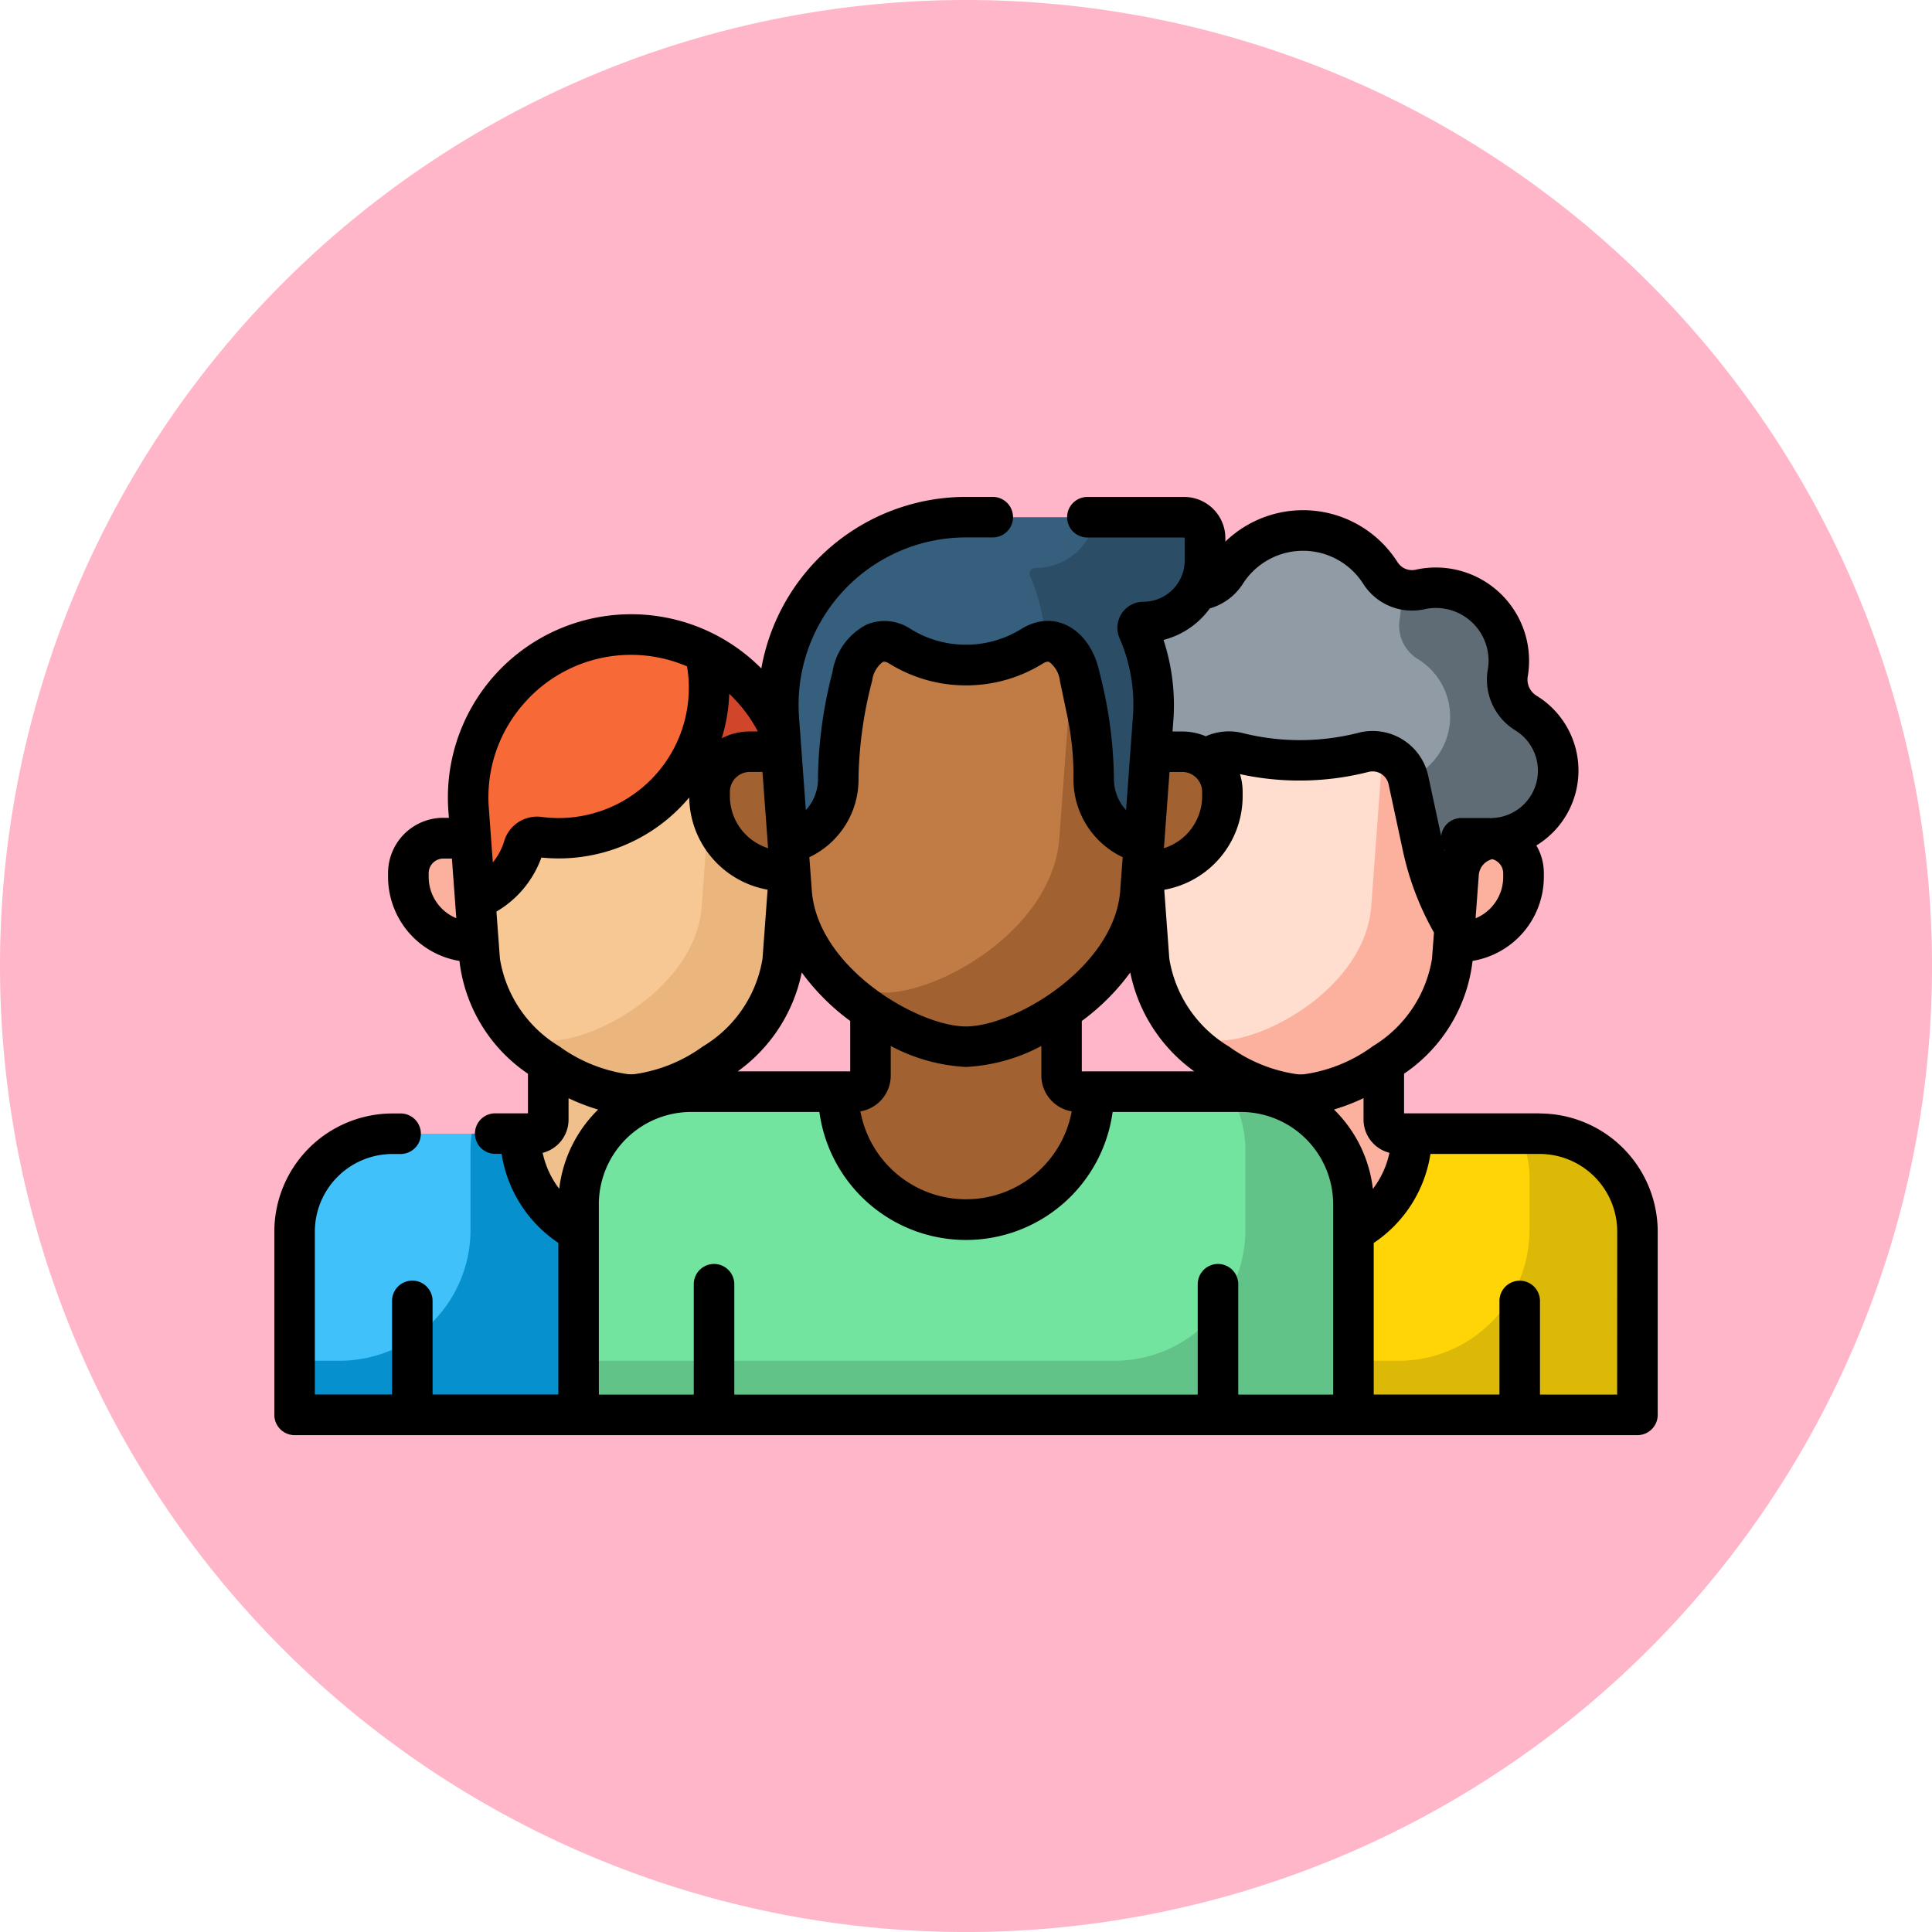 <svg xmlns="http://www.w3.org/2000/svg" width="84.945" height="84.945" viewBox="0 0 84.945 84.945">
  <g id="Grupo_1088060" data-name="Grupo 1088060" transform="translate(-180 -12568)">
    <path id="Trazado_861607" data-name="Trazado 861607" d="M42.473,0A42.473,42.473,0,1,1,0,42.473,42.473,42.473,0,0,1,42.473,0Z" transform="translate(180 12568)" fill="#ffb6c8"/>
    <g id="opinion_1822040" transform="translate(192.062 12549.339)">
      <path id="Trazado_914891" data-name="Trazado 914891" d="M85.579,230.025l.3-4.112-.443-6.011a7.171,7.171,0,0,0-13.676,3.5l.488,6.621c.257,3.491,4.56,5.91,6.664,5.91s6.407-2.419,6.664-5.91Zm0,0" transform="translate(-63.221 -169.148)" fill="#f8c894"/>
      <path id="Trazado_914892" data-name="Trazado 914892" d="M71.764,223.4l.291,3.955a3.609,3.609,0,0,0,2.126-2.316.627.627,0,0,1,.683-.436,6.607,6.607,0,0,0,7.473-6.553,6.63,6.63,0,0,0-.189-1.576A7.172,7.172,0,0,0,71.764,223.4Zm0,0" transform="translate(-63.222 -169.148)" fill="#f76937"/>
      <path id="Trazado_914893" data-name="Trazado 914893" d="M100.2,222.023a7.192,7.192,0,0,0-4.515-3.909,7.208,7.208,0,0,1,.951,1.533l.443,6.011-.3,4.112c-.257,3.491-4.561,5.91-6.664,5.91a5,5,0,0,1-1.617-.329,8.17,8.17,0,0,0,5.181,2.7c2.1,0,6.407-2.419,6.664-5.91l.3-4.112Zm0,0" transform="translate(-77.987 -171.269)" fill="#eab67e"/>
      <path id="Trazado_914894" data-name="Trazado 914894" d="M156.081,227.843a1.765,1.765,0,0,1,1.7-1.281h1.387l-.07-.95a7.205,7.205,0,0,0-3.292-3.433,6.621,6.621,0,0,1-.474,4.467,6.621,6.621,0,0,0,.753,1.2Zm0,0" transform="translate(-136.876 -174.852)" fill="#d1462a"/>
      <path id="Trazado_914895" data-name="Trazado 914895" d="M321.545,230.025l-.3-4.112.443-6.011a7.171,7.171,0,0,1,13.676,3.5l-.488,6.621c-.257,3.491-4.56,5.91-6.664,5.91S321.8,233.515,321.545,230.025Zm0,0" transform="translate(-283.081 -169.148)" fill="#ffdecf"/>
      <path id="Trazado_914896" data-name="Trazado 914896" d="M52.486,295.668h.222l-.336-4.555H51.167a1.534,1.534,0,0,0-1.534,1.535v.168a2.853,2.853,0,0,0,2.853,2.853Zm0,0" transform="translate(-43.737 -235.597)" fill="#fcb19f"/>
      <path id="Trazado_914897" data-name="Trazado 914897" d="M321.384,264.316h-.255l.386-5.242H322.9a1.766,1.766,0,0,1,1.766,1.766v.193A3.284,3.284,0,0,1,321.384,264.316Zm0,0" transform="translate(-282.98 -207.364)" fill="#a16131"/>
      <path id="Trazado_914898" data-name="Trazado 914898" d="M164.369,264.316h.256l-.386-5.242h-1.387a1.766,1.766,0,0,0-1.766,1.766v.193a3.284,3.284,0,0,0,3.283,3.283Zm0,0" transform="translate(-141.95 -207.364)" fill="#a16131"/>
      <path id="Trazado_914899" data-name="Trazado 914899" d="M19.986,380.586a4.951,4.951,0,0,1,4.951-4.951h1.018v-1.248a7.233,7.233,0,0,1-3.652,1.377,7.235,7.235,0,0,1-3.652-1.377v2.48a.616.616,0,0,1-.616.616H11.8a4.3,4.3,0,0,0-4.3,4.3v8.058H19.985Zm0,0" transform="translate(-6.609 -308.977)" fill="#40c1fa"/>
      <path id="Trazado_914900" data-name="Trazado 914900" d="M436.707,295.668h-.222l.335-4.555h1.2a1.535,1.535,0,0,1,1.535,1.535v.168a2.853,2.853,0,0,1-2.853,2.853Zm0,0" transform="translate(-384.633 -235.597)" fill="#fcb19f"/>
      <path id="Trazado_914901" data-name="Trazado 914901" d="M355.118,380.586a4.951,4.951,0,0,0-4.951-4.951h-1.018v-1.248a5.53,5.53,0,0,0,7.3,0v2.48a.616.616,0,0,0,.616.616H363.3a4.3,4.3,0,0,1,4.3,4.3v8.058H355.118Zm0,0" transform="translate(-307.672 -308.977)" fill="#ffd508"/>
      <path id="Trazado_914902" data-name="Trazado 914902" d="M141.723,358.462h-7.172a.709.709,0,0,1-.709-.709V354.9a8.323,8.323,0,0,1-4.2,1.585,8.323,8.323,0,0,1-4.2-1.585v2.854a.709.709,0,0,1-.709.709h-7.172a4.951,4.951,0,0,0-4.951,4.951v9.258h34.069v-9.258A4.951,4.951,0,0,0,141.723,358.462Zm0,0" transform="translate(-99.229 -291.805)" fill="#72e4a0"/>
      <path id="Trazado_914903" data-name="Trazado 914903" d="M22.3,375.763a7.234,7.234,0,0,1-3.652-1.377v2.48a.616.616,0,0,1-.616.616H15.287a5,5,0,0,0-.053.727v3.506a5.751,5.751,0,0,1-5.751,5.751H7.5v2.376H19.986v-9.258a4.951,4.951,0,0,1,4.951-4.951h1.018v-1.248a7.233,7.233,0,0,1-3.652,1.377Zm0,0" transform="translate(-6.609 -308.977)" fill="#0691ce"/>
      <path id="Trazado_914904" data-name="Trazado 914904" d="M407.577,400.449h-.9a4.283,4.283,0,0,1,.456,1.927v2.307a5.751,5.751,0,0,1-5.751,5.751h-1.983v2.376H411.88v-8.058a4.3,4.3,0,0,0-4.3-4.3Zm0,0" transform="translate(-351.948 -331.944)" fill="#ddb907"/>
      <path id="Trazado_914905" data-name="Trazado 914905" d="M141.723,384.891H141.2a4.927,4.927,0,0,1,.722,2.575v3.507a5.751,5.751,0,0,1-5.751,5.751H112.605V399.1h34.069v-9.258a4.951,4.951,0,0,0-4.951-4.951Zm0,0" transform="translate(-99.229 -318.234)" fill="#62c389"/>
      <path id="Trazado_914906" data-name="Trazado 914906" d="M194.787,195.577c-2.421,0-7.373-2.784-7.668-6.8l-.561-7.618a8.252,8.252,0,1,1,16.459,0l-.561,7.618c-.3,4.017-5.247,6.8-7.668,6.8Zm0,0" transform="translate(-164.376 -130.898)" fill="#c17c46"/>
      <g id="Grupo_1104601" data-name="Grupo 1104601" transform="translate(10.814 41.831)">
        <path id="Trazado_914907" data-name="Trazado 914907" d="M343.465,218.129a7.137,7.137,0,0,1,1.577,5.034l-.488,6.621c-.257,3.491-4.56,5.91-6.664,5.91a5,5,0,0,1-1.618-.329,8.171,8.171,0,0,0,5.182,2.7c2.1,0,6.407-2.419,6.664-5.91l.488-6.621A7.173,7.173,0,0,0,343.465,218.129Zm0,0" transform="translate(-307.14 -213.114)" fill="#fcb19f"/>
        <path id="Trazado_914908" data-name="Trazado 914908" d="M216.051,175.914a8.214,8.214,0,0,1,2.034,6.053l-.561,7.619c-.3,4.017-5.247,6.8-7.668,6.8a6.156,6.156,0,0,1-2.176-.5,9.322,9.322,0,0,0,5.74,2.873c2.421,0,7.373-2.783,7.668-6.8l.561-7.619A8.254,8.254,0,0,0,216.051,175.914Zm0,0" transform="translate(-193.823 -175.914)" fill="#a16131"/>
        <path id="Trazado_914909" data-name="Trazado 914909" d="M93.6,380.586a4.951,4.951,0,0,1,4.951-4.951h1.018v-1.248a7.233,7.233,0,0,1-3.652,1.377,7.23,7.23,0,0,1-3.652-1.377v2.48a.616.616,0,0,1-.616.616h-.612a4.879,4.879,0,0,0,2.562,4.3Zm0,0" transform="translate(-91.035 -350.809)" fill="#f0c08c"/>
        <path id="Trazado_914910" data-name="Trazado 914910" d="M355.118,380.586a4.951,4.951,0,0,0-4.951-4.951h-1.018v-1.248a5.53,5.53,0,0,0,7.3,0v2.48a.616.616,0,0,0,.616.616h.612a4.879,4.879,0,0,1-2.562,4.3Zm0,0" transform="translate(-318.486 -350.809)" fill="#fcb19f"/>
        <path id="Trazado_914911" data-name="Trazado 914911" d="M214.346,364.086a5.615,5.615,0,0,0,5.615-5.625h-.7a.709.709,0,0,1-.709-.709V354.9a6.363,6.363,0,0,1-8.4,0v2.854a.709.709,0,0,1-.709.709h-.7A5.615,5.615,0,0,0,214.346,364.086Zm0,0" transform="translate(-194.749 -333.636)" fill="#a16131"/>
      </g>
      <path id="Trazado_914917" data-name="Trazado 914917" d="M204.381,172.3h-9.593a8.252,8.252,0,0,0-8.229,8.858l.4,5.481a2.915,2.915,0,0,0,2.21-2.883,13.683,13.683,0,0,1,.325-3.059l.293-1.4c.232-1.1,1.051-1.959,2.088-1.33a5.465,5.465,0,0,0,2.827.827h.166a5.464,5.464,0,0,0,2.826-.827c1.038-.629,1.857.226,2.089,1.33l.293,1.4a13.717,13.717,0,0,1,.325,3.059,2.914,2.914,0,0,0,2.21,2.883l.4-5.481a8.2,8.2,0,0,0-.659-3.892.255.255,0,0,1,.232-.358A2.708,2.708,0,0,0,205.3,174.2v-.982a.918.918,0,0,0-.918-.918Zm0,0" transform="translate(-164.376 -130.899)" fill="#365e7d"/>
      <path id="Trazado_914918" data-name="Trazado 914918" d="M286.337,172.3h-3.877a2.708,2.708,0,0,1-2.665,2.233.255.255,0,0,0-.233.357,8.19,8.19,0,0,1,.672,2.873c.755-.077,1.321.65,1.507,1.537l.293,1.4a13.689,13.689,0,0,1,.325,3.059,2.915,2.915,0,0,0,2.21,2.883l.4-5.481a8.2,8.2,0,0,0-.661-3.9.252.252,0,0,1,.235-.353,2.708,2.708,0,0,0,2.708-2.708v-.982A.918.918,0,0,0,286.337,172.3Zm0,0" transform="translate(-246.333 -130.899)" fill="#2b4d66"/>
      <path id="Trazado_914919" data-name="Trazado 914919" d="M336.617,185.214a1.725,1.725,0,0,1-.8-1.768,3.205,3.205,0,0,0-3.863-3.668,1.648,1.648,0,0,1-1.741-.728,4.028,4.028,0,0,0-6.8,0,1.66,1.66,0,0,1-1.246.76,2.707,2.707,0,0,1-2.373,1.4.255.255,0,0,0-.232.358,8.209,8.209,0,0,1,.659,3.892l-.107,1.451H321.5a1.755,1.755,0,0,1,1.043.343,1.607,1.607,0,0,1,1.418-.3,11.238,11.238,0,0,0,5.525-.024h0a1.612,1.612,0,0,1,1.955,1.228l.633,2.939a11.808,11.808,0,0,0,1.4,3.558l.176-2.393a1.69,1.69,0,0,1,1.594-1.555l.035,0a2.972,2.972,0,0,0,1.331-5.5Zm0,0" transform="translate(-281.583 -135.201)" fill="#909ba6"/>
      <path id="Trazado_914920" data-name="Trazado 914920" d="M421.608,203.874a1.725,1.725,0,0,1-.8-1.768,3.205,3.205,0,0,0-3.863-3.668,1.618,1.618,0,0,1-.952-.078,3.141,3.141,0,0,1,.1.6,3.23,3.23,0,0,1-.038.773,1.725,1.725,0,0,0,.8,1.768,2.969,2.969,0,0,1-.43,5.279c0,.015.009.031.013.046l.633,2.939a11.8,11.8,0,0,0,1.4,3.558l.176-2.393a1.69,1.69,0,0,1,1.594-1.555l.035,0a2.972,2.972,0,0,0,1.332-5.5Zm0,0" transform="translate(-366.575 -153.861)" fill="#5f6c75"/>
      <path id="Trazado_914921" data-name="Trazado 914921" d="M55.629,191.9H49.671v-1.742a6.952,6.952,0,0,0,3.012-4.96,3.749,3.749,0,0,0,3.134-3.693v-.168a2.409,2.409,0,0,0-.329-1.214,3.858,3.858,0,0,0,.013-6.582.831.831,0,0,1-.39-.861A4.1,4.1,0,0,0,50.175,168a.753.753,0,0,1-.794-.337,4.917,4.917,0,0,0-7.567-.9v-.154A1.811,1.811,0,0,0,40,164.8H35.747a.891.891,0,1,0,0,1.782H40a.027.027,0,0,1,.027.027v.982a1.819,1.819,0,0,1-1.817,1.817,1.146,1.146,0,0,0-1.049,1.6,7.272,7.272,0,0,1,.587,3.471l-.3,4.091a2.018,2.018,0,0,1-.533-1.411,19.462,19.462,0,0,0-.637-4.655c-.382-1.821-1.909-2.826-3.422-1.909a4.59,4.59,0,0,1-2.365.7h-.166a4.589,4.589,0,0,1-2.365-.7,2.054,2.054,0,0,0-1.921-.182,2.841,2.841,0,0,0-1.5,2.091,19.427,19.427,0,0,0-.637,4.655,2.018,2.018,0,0,1-.533,1.411l-.3-4.091a7.361,7.361,0,0,1,7.341-7.9h1.177a.891.891,0,1,0,0-1.782H30.411a9.141,9.141,0,0,0-9,7.543,8.059,8.059,0,0,0-13.759,6.267l.022.3H7.43A2.428,2.428,0,0,0,5,181.341v.168A3.749,3.749,0,0,0,8.139,185.2a6.951,6.951,0,0,0,3.012,4.96V191.9H9.711a.891.891,0,0,0,0,1.782h.281a5.764,5.764,0,0,0,2.494,3.914v6.665H6.957v-4.114a.891.891,0,1,0-1.782,0v4.114H1.781V197.1a3.416,3.416,0,0,1,3.412-3.412h.359a.891.891,0,0,0,0-1.782H5.194A5.2,5.2,0,0,0,0,197.1v8.058a.891.891,0,0,0,.891.891H59.932a.891.891,0,0,0,.891-.891V197.1a5.2,5.2,0,0,0-5.194-5.194ZM48.3,195.224a5.826,5.826,0,0,0-1.711-3.492,8.766,8.766,0,0,0,1.3-.5v.944a1.508,1.508,0,0,0,1.139,1.459A3.983,3.983,0,0,1,48.3,195.224Zm-35.771,0a3.986,3.986,0,0,1-.732-1.586,1.508,1.508,0,0,0,1.139-1.459v-.944a8.745,8.745,0,0,0,1.3.5,5.826,5.826,0,0,0-1.711,3.492Zm7.5-17.459a.876.876,0,0,1,.874-.875h.559c.074,1.01.207,2.815.247,3.352a2.4,2.4,0,0,1-1.68-2.284Zm3.161,7.944a9.879,9.879,0,0,0,2.13,2.131v2.215H20.374A7.1,7.1,0,0,0,23.188,185.709Zm3.912,4.529v-1.3a7.87,7.87,0,0,0,3.311.923,7.877,7.877,0,0,0,3.311-.923v1.3a1.6,1.6,0,0,0,1.335,1.576,4.725,4.725,0,0,1-9.292,0,1.6,1.6,0,0,0,1.335-1.575Zm8.4-.182V187.84a9.891,9.891,0,0,0,2.13-2.131,7.1,7.1,0,0,0,2.813,4.346Zm5.291-12.29v.193a2.4,2.4,0,0,1-1.681,2.284c.051-.688.189-2.561.247-3.352h.559a.876.876,0,0,1,.875.875Zm7.482,11.2a6.7,6.7,0,0,1-3.008,1.217,2.037,2.037,0,0,1-.282,0,6.7,6.7,0,0,1-3.008-1.217,5.532,5.532,0,0,1-2.627-3.862l-.223-3.033a4.18,4.18,0,0,0,3.447-4.11v-.193a2.646,2.646,0,0,0-.117-.781,12.294,12.294,0,0,0,5.659-.1.721.721,0,0,1,.875.549l.632,2.939a12.684,12.684,0,0,0,1.362,3.575L50.9,185.1a5.53,5.53,0,0,1-2.626,3.862Zm3.155-8.686.027.042-.012.023C51.441,180.32,51.437,180.3,51.432,180.276Zm2.6,1.232a1.964,1.964,0,0,1-1.214,1.813l.14-1.9a.788.788,0,0,1,.591-.7.644.644,0,0,1,.483.623ZM41.131,169.7a2.565,2.565,0,0,0,1.452-1.081,3.137,3.137,0,0,1,5.293,0,2.54,2.54,0,0,0,2.687,1.118,2.316,2.316,0,0,1,2.79,2.649,2.615,2.615,0,0,0,1.211,2.677,2.081,2.081,0,0,1-.926,3.848c-.079.006-.057,0-.132.012-.165-.008.175-.006-1.32-.006a.891.891,0,0,0-.884.786l-.568-2.637a2.5,2.5,0,0,0-3.038-1.905,10.388,10.388,0,0,1-5.086.029,2.511,2.511,0,0,0-1.657.132,2.638,2.638,0,0,0-1.034-.21h-.428l.037-.494a9.188,9.188,0,0,0-.434-3.533,3.609,3.609,0,0,0,2.036-1.385Zm-15.446,7.435a18.01,18.01,0,0,1,.6-4.256,1.2,1.2,0,0,1,.467-.823c.024-.011.1-.043.288.072a6.373,6.373,0,0,0,3.288.956h.166a6.373,6.373,0,0,0,3.289-.956c.189-.115.264-.083.288-.071a1.2,1.2,0,0,1,.467.823l.293,1.4a12.77,12.77,0,0,1,.306,2.859,3.782,3.782,0,0,0,2.162,3.5l-.108,1.466c-.25,3.391-4.665,5.975-6.78,5.975s-6.53-2.583-6.78-5.975l-.108-1.466a3.782,3.782,0,0,0,2.162-3.5Zm-4.429-2.023H20.9a2.639,2.639,0,0,0-1.23.3A7.472,7.472,0,0,0,20,173.454a6.27,6.27,0,0,1,1.257,1.655Zm-10.164-1.364a6.252,6.252,0,0,1,7.053-1.5,5.724,5.724,0,0,1-6.386,6.621,1.508,1.508,0,0,0-1.653,1.064,2.7,2.7,0,0,1-.5.936l-.175-2.383a6.217,6.217,0,0,1,1.662-4.736Zm-4.306,7.763v-.168a.644.644,0,0,1,.643-.644h.378L8,183.321a1.964,1.964,0,0,1-1.214-1.813ZM9.918,185.1l-.153-2.07a4.534,4.534,0,0,0,1.976-2.376,7.485,7.485,0,0,0,6.5-2.64,4.179,4.179,0,0,0,3.446,4.053l-.223,3.033a5.534,5.534,0,0,1-2.627,3.862,6.7,6.7,0,0,1-3.007,1.216,1.928,1.928,0,0,1-.284,0,6.7,6.7,0,0,1-3.007-1.216A5.532,5.532,0,0,1,9.918,185.1Zm4.349,10.8a4.065,4.065,0,0,1,4.06-4.06h5.637a6.506,6.506,0,0,0,12.893,0h5.637a4.065,4.065,0,0,1,4.06,4.06v8.367H42.381v-4.853a.891.891,0,0,0-1.782,0v4.853H20.223v-4.853a.891.891,0,0,0-1.782,0v4.853H14.268V195.9Zm44.773,8.367H55.647V200.15a.891.891,0,0,0-1.782,0v4.114H48.337V197.6a5.763,5.763,0,0,0,2.494-3.914h4.8a3.416,3.416,0,0,1,3.412,3.412Zm0,0" transform="translate(0 -124.289)"/>
    </g>
  </g>
</svg>

